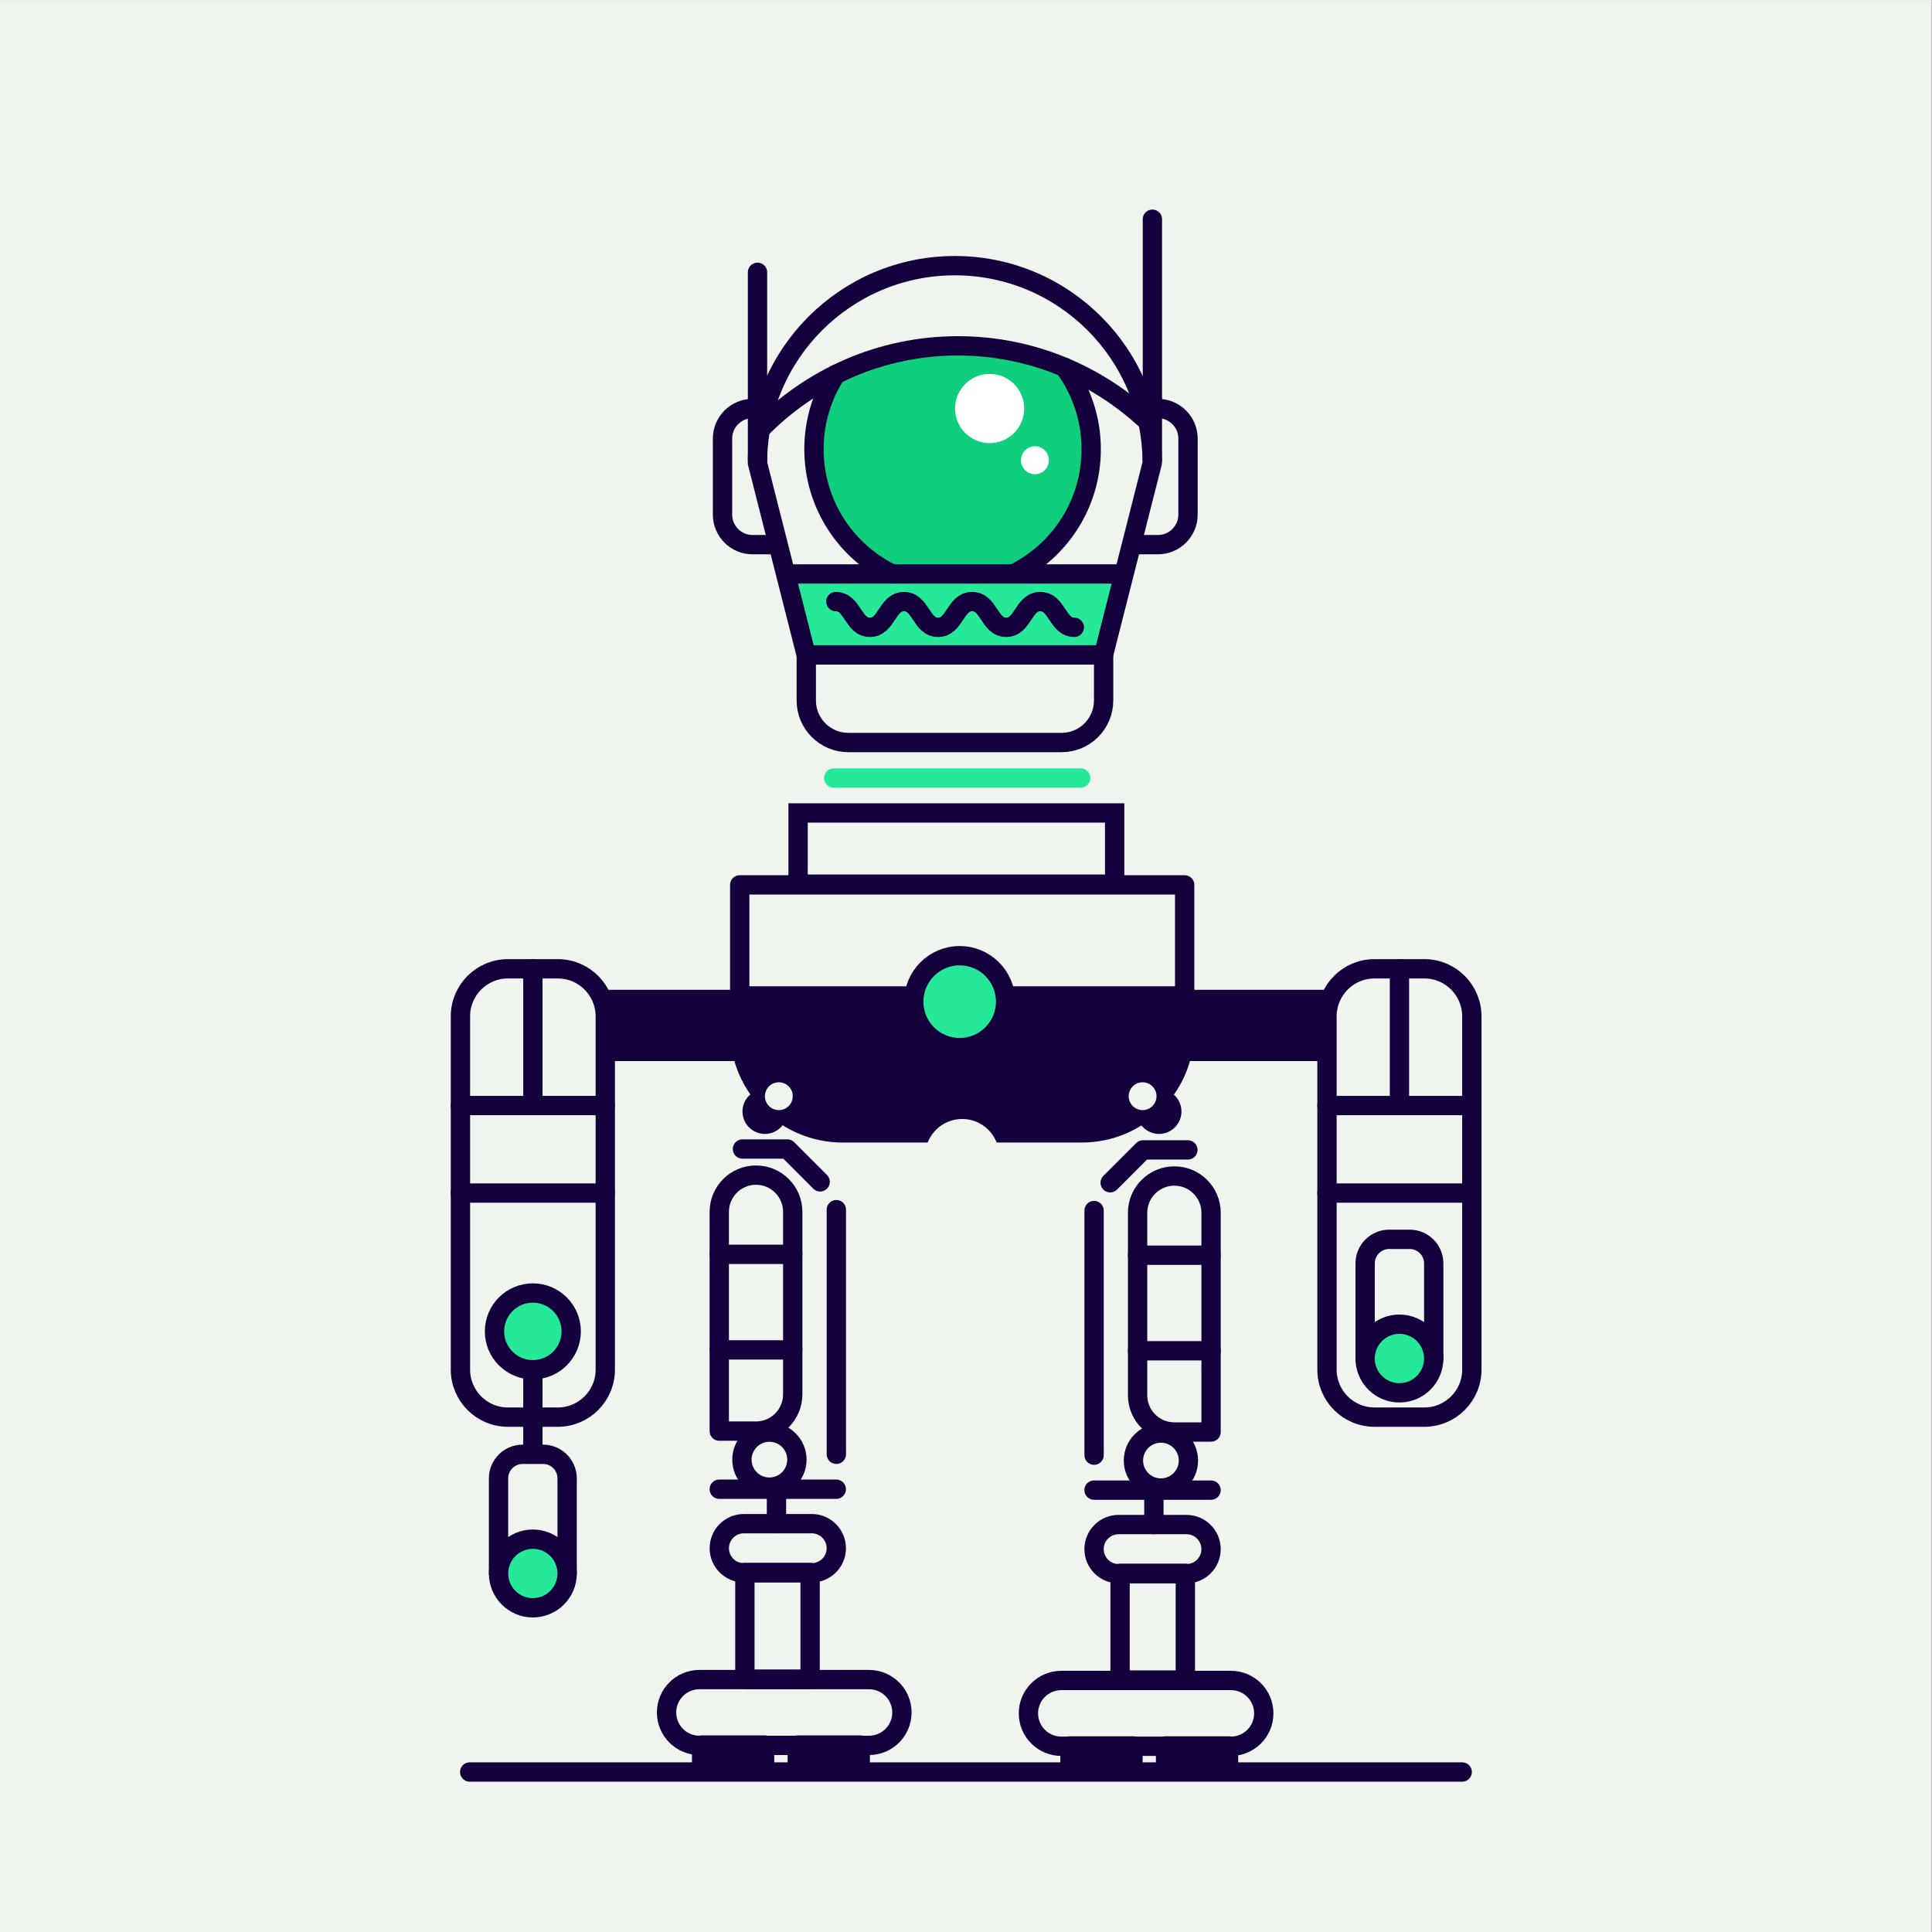 <?xml version="1.0" encoding="UTF-8" standalone="no"?>
<!DOCTYPE svg PUBLIC "-//W3C//DTD SVG 1.1//EN" "http://www.w3.org/Graphics/SVG/1.1/DTD/svg11.dtd">
<svg width="100%" height="100%" viewBox="0 0 1200 1200" version="1.1" xmlns="http://www.w3.org/2000/svg" xmlns:xlink="http://www.w3.org/1999/xlink" xml:space="preserve" xmlns:serif="http://www.serif.com/" style="fill-rule:evenodd;clip-rule:evenodd;stroke-linecap:round;stroke-miterlimit:10;">
    <rect x="0" y="0" width="1200" height="1200" fill="#808080" stroke="none"/>
    <g transform="matrix(1,0,0,1,-4215,0)">
        <g id="Regulus_Prime" transform="matrix(1.587,0,0,1.429,4208.65,1.429)">
            <rect x="4" y="-1" width="756" height="840" style="fill:none;"/>
            <clipPath id="_clip1">
                <rect x="4" y="-1" width="756" height="840"/>
            </clipPath>
            <g clip-path="url(#_clip1)">
                <g transform="matrix(0.394,0,0,0.806,4,-30.867)">
                    <g id="Background">
                        <rect x="0" y="37.076" width="1920" height="1042.74" style="fill:rgb(239,244,238);"/>
                    </g>
                </g>
                <g transform="matrix(1.707,0,0,1.707,-269.947,-283.495)">
                    <g transform="matrix(0,-0.82,-0.738,0,298.323,429.584)">
                        <path d="M-21.22,21.22L21.22,21.22" style="fill:rgb(37,232,153);fill-rule:nonzero;stroke:rgb(21,0,62);stroke-width:6px;"/>
                    </g>
                    <g transform="matrix(0,-0.82,-0.738,0,296.741,520.154)">
                        <path d="M-19.078,19.078L19.078,19.078" style="fill:rgb(21,0,62);fill-rule:nonzero;stroke:rgb(21,0,62);stroke-width:6px;"/>
                    </g>
                    <g transform="matrix(0.738,0,0,0.82,330.058,419.098)">
                        <path d="M0,0L138.234,0" style="fill:rgb(37,232,153);fill-rule:nonzero;stroke:rgb(21,0,62);stroke-width:6px;stroke-linecap:butt;stroke-linejoin:round;"/>
                    </g>
                    <g transform="matrix(0.738,0,0,0.82,330.058,455.344)">
                        <path d="M0,-44.186L1.501,-23.916L15.194,-5.416L27.194,-4.28L71.119,0L116.155,-3.228L131.251,-13.693L138.234,-33.618L135.237,-44.186L0,-44.186Z" style="fill:rgb(21,0,62);fill-rule:nonzero;"/>
                    </g>
                    <g transform="matrix(0.738,0,0,0.82,408.524,390.813)">
                        <path d="M0,77L-74.33,77C-91.976,77 -106.282,62.695 -106.282,45.048L-106.282,0L31.952,0L31.952,45.048C31.952,62.695 17.647,77 0,77Z" style="fill:none;stroke:rgb(21,0,62);stroke-width:6px;stroke-linecap:butt;stroke-linejoin:round;"/>
                    </g>
                    <g transform="matrix(0.738,0,0,0.82,391.055,420.55)">
                        <path d="M0,0C0,-7.882 -6.389,-14.271 -14.271,-14.271C-22.152,-14.271 -28.541,-7.882 -28.541,0C-28.541,7.881 -22.152,14.271 -14.271,14.271C-6.389,14.271 0,7.881 0,0" style="fill:rgb(37,232,153);fill-rule:nonzero;"/>
                    </g>
                    <g transform="matrix(0,-0.82,-0.738,0,380.52,408.843)">
                        <ellipse cx="-14.271" cy="0" rx="14.271" ry="14.271" style="fill:none;stroke:rgb(21,0,62);stroke-width:6px;stroke-linecap:butt;stroke-linejoin:round;"/>
                    </g>
                    <g transform="matrix(0.738,0,0,0.82,341.005,448.509)">
                        <path d="M0,0C0,-3.848 -3.119,-6.967 -6.967,-6.967C-10.814,-6.967 -13.933,-3.848 -13.933,0C-13.933,3.848 -10.814,6.967 -6.967,6.967C-3.119,6.967 0,3.848 0,0" style="fill:rgb(21,0,62);fill-rule:nonzero;"/>
                    </g>
                    <g transform="matrix(0.738,0,0,0.82,431.366,448.509)">
                        <path d="M0,0C0,-3.848 -3.119,-6.967 -6.967,-6.967C-10.814,-6.967 -13.933,-3.848 -13.933,0C-13.933,3.848 -10.814,6.967 -6.967,6.967C-3.119,6.967 0,3.848 0,0" style="fill:rgb(21,0,62);fill-rule:nonzero;"/>
                    </g>
                    <g transform="matrix(0.738,0,0,0.82,389.576,459.844)">
                        <path d="M0,0C0,-6.351 -5.149,-11.5 -11.5,-11.5C-17.851,-11.5 -23,-6.351 -23,0C-23,6.351 -17.851,11.5 -11.5,11.5C-5.149,11.5 0,6.351 0,0" style="fill:rgb(239,244,238);fill-rule:nonzero;"/>
                    </g>
                    <g transform="matrix(0.738,0,0,0.82,425.65,444.617)">
                        <path d="M0,0C0,-2.388 -1.936,-4.324 -4.324,-4.324C-6.712,-4.324 -8.648,-2.388 -8.648,0C-8.648,2.388 -6.712,4.324 -4.324,4.324C-1.936,4.324 0,2.388 0,0" style="fill:rgb(239,244,238);fill-rule:nonzero;"/>
                    </g>
                    <g transform="matrix(0.738,0,0,0.82,342.246,444.617)">
                        <path d="M0,0C0,-2.388 -1.936,-4.324 -4.324,-4.324C-6.712,-4.324 -8.648,-2.388 -8.648,0C-8.648,2.388 -6.712,4.324 -4.324,4.324C-1.936,4.324 0,2.388 0,0" style="fill:rgb(239,244,238);fill-rule:nonzero;"/>
                    </g>
                    <g transform="matrix(0.738,0,0,0.82,333.82,464.712)">
                        <path d="M0,79.493L-11.413,79.493L-11.413,11.413C-11.413,5.11 -6.303,0 0,0C6.303,0 11.413,5.11 11.413,11.413L11.413,68.08C11.413,74.383 6.303,79.493 0,79.493Z" style="fill:none;stroke:rgb(21,0,62);stroke-width:6px;stroke-linecap:butt;stroke-linejoin:round;"/>
                    </g>
                    <g transform="matrix(0,0.82,0.738,0,380.27,504.649)">
                        <path d="M-37.979,-37.979L37.979,-37.979" style="fill:none;stroke:rgb(21,0,62);stroke-width:6px;stroke-linejoin:round;"/>
                    </g>
                    <g transform="matrix(0.738,0,0,0.82,346.598,553.461)">
                        <path d="M0,15.261L-21.089,15.261C-25.303,15.261 -28.719,11.845 -28.719,7.631C-28.719,3.416 -25.303,0 -21.089,0L0,0C4.214,0 7.63,3.416 7.63,7.631C7.63,11.845 4.214,15.261 0,15.261Z" style="fill:none;stroke:rgb(21,0,62);stroke-width:6px;stroke-linejoin:round;"/>
                    </g>
                    <g transform="matrix(0.738,0,0,0.82,359.738,593.162)">
                        <path d="M0,20.429L-52.692,20.429C-58.334,20.429 -62.907,15.856 -62.907,10.214C-62.907,4.573 -58.334,0 -52.692,0L0,0C5.641,0 10.215,4.573 10.215,10.214C10.215,15.856 5.641,20.429 0,20.429Z" style="fill:none;stroke:rgb(21,0,62);stroke-width:6px;stroke-linejoin:round;"/>
                    </g>
                    <g transform="matrix(-0.738,0,0,0.82,961.777,311.554)">
                        <rect x="834.078" y="310.156" width="20.269" height="33.136" style="fill:none;stroke:rgb(21,0,62);stroke-width:6px;stroke-linejoin:round;"/>
                    </g>
                    <g transform="matrix(0.738,0,0,0.82,325.395,544.692)">
                        <path d="M0,0L36.35,0" style="fill:none;stroke:rgb(21,0,62);stroke-width:6px;stroke-linejoin:round;"/>
                    </g>
                    <g transform="matrix(-0.738,0,0,0.82,941.427,378.145)">
                        <rect x="820.649" y="282.545" width="19.563" height="7.181" style="fill:rgb(21,0,62);stroke:rgb(21,0,62);stroke-width:6px;stroke-linecap:butt;stroke-linejoin:round;"/>
                    </g>
                    <g transform="matrix(-0.738,0,0,0.82,985.276,378.145)">
                        <rect x="850.346" y="282.545" width="19.563" height="7.181" style="fill:rgb(21,0,62);stroke:rgb(21,0,62);stroke-width:6px;stroke-linecap:butt;stroke-linejoin:round;"/>
                    </g>
                    <g transform="matrix(0.738,0,0,0.82,325.395,509.212)">
                        <path d="M0,0L22.825,0" style="fill:rgb(21,0,62);fill-rule:nonzero;stroke:rgb(21,0,62);stroke-width:6px;stroke-linecap:butt;stroke-linejoin:round;"/>
                    </g>
                    <g transform="matrix(0.738,0,0,0.82,325.395,484.876)">
                        <path d="M0,0L22.825,0" style="fill:rgb(21,0,62);fill-rule:nonzero;stroke:rgb(21,0,62);stroke-width:6px;stroke-linecap:butt;stroke-linejoin:round;"/>
                    </g>
                    <g transform="matrix(0,-0.82,-0.738,0,336.895,530.156)">
                        <ellipse cx="-8.541" cy="0" rx="8.542" ry="8.541" style="fill:none;stroke:rgb(21,0,62);stroke-width:6px;stroke-linejoin:round;"/>
                    </g>
                    <g transform="matrix(0,-0.82,-0.738,0,342.456,549.077)">
                        <path d="M-5.345,5.345L5.345,5.345" style="fill:none;stroke:rgb(21,0,62);stroke-width:6px;stroke-linejoin:round;"/>
                    </g>
                    <g transform="matrix(0.738,0,0,0.82,330.718,466.428)">
                        <path d="M0,-10.201L13.933,-10.201L24.135,0" style="fill:none;stroke:rgb(21,0,62);stroke-width:6px;stroke-linejoin:round;"/>
                    </g>
                    <g transform="matrix(0.738,0,0,0.82,429.736,464.939)">
                        <path d="M0,79.493L11.413,79.493L11.413,11.413C11.413,5.11 6.303,0 0,0C-6.303,0 -11.413,5.11 -11.413,11.413L-11.413,68.08C-11.413,74.383 -6.303,79.493 0,79.493Z" style="fill:none;stroke:rgb(21,0,62);stroke-width:6px;stroke-linecap:butt;stroke-linejoin:round;"/>
                    </g>
                    <g transform="matrix(0,0.82,0.738,0,439.365,504.877)">
                        <path d="M-37.979,-37.979L37.979,-37.979" style="fill:none;stroke:rgb(21,0,62);stroke-width:6px;stroke-linejoin:round;"/>
                    </g>
                    <g transform="matrix(0.738,0,0,0.82,416.959,553.689)">
                        <path d="M0,15.261L21.089,15.261C25.303,15.261 28.719,11.845 28.719,7.631C28.719,3.416 25.303,0 21.089,0L0,0C-4.214,0 -7.63,3.416 -7.63,7.631C-7.63,11.845 -4.214,15.261 0,15.261Z" style="fill:none;stroke:rgb(21,0,62);stroke-width:6px;stroke-linejoin:round;"/>
                    </g>
                    <g transform="matrix(0.738,0,0,0.82,403.819,593.389)">
                        <path d="M0,20.429L52.692,20.429C58.334,20.429 62.907,15.856 62.907,10.214C62.907,4.573 58.334,0 52.692,0L0,0C-5.641,0 -10.215,4.573 -10.215,10.214C-10.215,15.856 -5.641,20.429 0,20.429Z" style="fill:none;stroke:rgb(21,0,62);stroke-width:6px;stroke-linejoin:round;"/>
                    </g>
                    <g transform="matrix(0.738,0,0,0.82,-284.756,312.011)">
                        <rect x="951.291" y="309.878" width="20.269" height="33.136" style="fill:none;stroke:rgb(21,0,62);stroke-width:6px;stroke-linejoin:round;"/>
                    </g>
                    <g transform="matrix(-0.738,0,0,0.82,411.326,544.92)">
                        <path d="M-36.35,0L0,0" style="fill:none;stroke:rgb(21,0,62);stroke-width:6px;stroke-linejoin:round;"/>
                    </g>
                    <g transform="matrix(0.738,0,0,0.82,-284.756,378.599)">
                        <rect x="965.425" y="282.268" width="19.563" height="7.181" style="fill:rgb(21,0,62);stroke:rgb(21,0,62);stroke-width:6px;stroke-linecap:butt;stroke-linejoin:round;"/>
                    </g>
                    <g transform="matrix(0.738,0,0,0.82,-284.756,378.599)">
                        <rect x="935.728" y="282.268" width="19.563" height="7.181" style="fill:rgb(21,0,62);stroke:rgb(21,0,62);stroke-width:6px;stroke-linecap:butt;stroke-linejoin:round;"/>
                    </g>
                    <g transform="matrix(-0.738,0,0,0.82,421.311,509.439)">
                        <path d="M-22.825,0L0,0" style="fill:rgb(21,0,62);fill-rule:nonzero;stroke:rgb(21,0,62);stroke-width:6px;stroke-linecap:butt;stroke-linejoin:round;"/>
                    </g>
                    <g transform="matrix(-0.738,0,0,0.82,421.311,485.103)">
                        <path d="M-22.825,0L0,0" style="fill:rgb(21,0,62);fill-rule:nonzero;stroke:rgb(21,0,62);stroke-width:6px;stroke-linecap:butt;stroke-linejoin:round;"/>
                    </g>
                    <g transform="matrix(0,0.82,0.738,0,426.662,530.384)">
                        <ellipse cx="8.542" cy="0" rx="8.542" ry="8.541" style="fill:none;stroke:rgb(21,0,62);stroke-width:6px;stroke-linejoin:round;"/>
                    </g>
                    <g transform="matrix(0,-0.82,-0.738,0,428.993,549.304)">
                        <path d="M-5.345,5.345L5.345,5.345" style="fill:none;stroke:rgb(21,0,62);stroke-width:6px;stroke-linejoin:round;"/>
                    </g>
                    <g transform="matrix(0.738,0,0,0.82,432.839,466.656)">
                        <path d="M0,-10.201L-13.933,-10.201L-24.134,0" style="fill:none;stroke:rgb(21,0,62);stroke-width:6px;stroke-linejoin:round;"/>
                    </g>
                    <g transform="matrix(0.738,0,0,0.82,288.372,412.176)">
                        <path d="M0,139.219L-15.481,139.219C-23.633,139.219 -30.241,132.611 -30.241,124.46L-30.241,14.76C-30.241,6.608 -23.633,0 -15.481,0L0,0C8.151,0 14.759,6.608 14.759,14.76L14.759,124.46C14.759,132.611 8.151,139.219 0,139.219Z" style="fill:none;stroke:rgb(21,0,62);stroke-width:6px;stroke-linejoin:round;"/>
                    </g>
                    <g transform="matrix(0.738,0,0,0.82,291.453,504.504)">
                        <path d="M0,0C0,-6.58 -5.334,-11.914 -11.914,-11.914C-18.495,-11.914 -23.829,-6.58 -23.829,0C-23.829,6.58 -18.495,11.914 -11.914,11.914C-5.334,11.914 0,6.58 0,0" style="fill:rgb(37,232,153);fill-rule:nonzero;"/>
                    </g>
                    <g transform="matrix(0,-0.82,-0.738,0,282.657,494.731)">
                        <ellipse cx="-11.915" cy="0" rx="11.914" ry="11.915" style="fill:none;stroke:rgb(21,0,62);stroke-width:6px;"/>
                    </g>
                    <g transform="matrix(0.738,0,0,0.82,266.045,446.991)">
                        <path d="M0,0L45,0" style="fill:none;stroke:rgb(21,0,62);stroke-width:6px;stroke-linejoin:round;"/>
                    </g>
                    <g transform="matrix(0.738,0,0,0.82,266.045,469.278)">
                        <path d="M0,0L45,0" style="fill:none;stroke:rgb(21,0,62);stroke-width:6px;stroke-linejoin:round;"/>
                    </g>
                    <g transform="matrix(-0.738,0,0,0.82,915.261,5.928)">
                        <rect x="791.058" y="501.946" width="43.303" height="22.129" style="fill:rgb(21,0,62);"/>
                    </g>
                    <g transform="matrix(0.738,0,0,0.82,274.79,535.799)">
                        <path d="M0,37L0,7.481C0,3.349 3.349,0 7.481,0L13.831,0C17.962,0 21.312,3.349 21.312,7.481L21.312,37" style="fill:rgb(239,244,238);fill-rule:nonzero;stroke:rgb(21,0,62);stroke-width:6px;"/>
                    </g>
                    <g transform="matrix(0.738,0,0,0.82,290.524,566.151)">
                        <path d="M0,0C0,-5.885 -4.771,-10.656 -10.656,-10.656C-16.541,-10.656 -21.312,-5.885 -21.312,0C-21.312,5.885 -16.541,10.656 -10.656,10.656C-4.771,10.656 0,5.885 0,0" style="fill:rgb(37,232,153);fill-rule:nonzero;"/>
                    </g>
                    <g transform="matrix(0,-0.82,-0.738,0,282.657,557.409)">
                        <circle cx="-10.656" cy="0" r="10.656" style="fill:none;stroke:rgb(21,0,62);stroke-width:6px;"/>
                    </g>
                    <g transform="matrix(0.738,0,0,0.82,475.628,412.176)">
                        <path d="M0,139.219L15.481,139.219C23.633,139.219 30.241,132.611 30.241,124.46L30.241,14.76C30.241,6.608 23.633,0 15.481,0L0,0C-8.151,0 -14.759,6.608 -14.759,14.76L-14.759,124.46C-14.759,132.611 -8.151,139.219 0,139.219Z" style="fill:none;stroke:rgb(21,0,62);stroke-width:6px;stroke-linejoin:round;"/>
                    </g>
                    <g transform="matrix(-0.738,0,0,0.82,464.732,446.991)">
                        <path d="M-45,0L0,0" style="fill:none;stroke:rgb(21,0,62);stroke-width:6px;stroke-linejoin:round;"/>
                    </g>
                    <g transform="matrix(-0.738,0,0,0.82,464.732,469.278)">
                        <path d="M-45,0L0,0" style="fill:none;stroke:rgb(21,0,62);stroke-width:6px;stroke-linejoin:round;"/>
                    </g>
                    <g transform="matrix(0,-0.82,-0.738,0,497.01,429.584)">
                        <path d="M-21.22,21.22L21.22,21.22" style="fill:rgb(37,232,153);fill-rule:nonzero;stroke:rgb(21,0,62);stroke-width:6px;"/>
                    </g>
                    <g transform="matrix(0.738,0,0,0.82,-284.756,5.928)">
                        <rect x="971.876" y="501.946" width="43.303" height="22.129" style="fill:rgb(21,0,62);"/>
                    </g>
                    <g transform="matrix(0.738,0,0,0.82,489.21,481.061)">
                        <path d="M0,37L0,7.48C0,3.349 -3.349,0 -7.48,0L-13.831,0C-17.963,0 -21.312,3.349 -21.312,7.48L-21.312,37" style="fill:rgb(239,244,238);fill-rule:nonzero;stroke:rgb(21,0,62);stroke-width:6px;"/>
                    </g>
                    <g transform="matrix(0.738,0,0,0.82,473.476,511.413)">
                        <path d="M0,0C0,-5.885 4.771,-10.656 10.656,-10.656C16.541,-10.656 21.312,-5.885 21.312,0C21.312,5.885 16.541,10.656 10.656,10.656C4.771,10.656 0,5.885 0,0" style="fill:rgb(37,232,153);fill-rule:nonzero;"/>
                    </g>
                    <g transform="matrix(0,0.82,0.738,0,481.343,502.672)">
                        <circle cx="10.656" cy="0" r="10.656" style="fill:none;stroke:rgb(21,0,62);stroke-width:6px;"/>
                    </g>
                    <g transform="matrix(-0.738,0,0,0.82,1043.77,-84.104)">
                        <rect x="850.565" y="556.828" width="98.353" height="22.118" style="fill:none;stroke:rgb(21,0,62);stroke-width:6px;"/>
                    </g>
                    <g transform="matrix(0.738,0,0,0.82,351.651,363.602)">
                        <path d="M0,0L76.714,0" style="fill:none;stroke:rgb(37,232,153);stroke-width:6px;"/>
                    </g>
                    <g transform="matrix(0.738,0,0,0.82,340.845,332.256)">
                        <path d="M0,-25.122L96.423,-25.122L104.594,-22.004L98.449,0L6.068,0L0,-25.122Z" style="fill:rgb(37,232,153);fill-rule:nonzero;"/>
                    </g>
                    <g transform="matrix(0.738,0,0,0.82,403.886,332.257)">
                        <path d="M0,27.197L-66.263,27.197C-73.475,27.197 -79.321,21.35 -79.321,14.138L-79.321,0L13.059,0L13.059,14.138C13.059,21.35 7.212,27.197 0,27.197Z" style="fill:rgb(239,244,238);fill-rule:nonzero;stroke:rgb(21,0,62);stroke-width:6px;"/>
                    </g>
                    <g transform="matrix(0.738,0,0,0.82,366.922,251.341)">
                        <path d="M0,73.517C-14.503,67.148 -24.631,52.658 -24.631,35.803C-24.631,25.856 -21.103,16.732 -15.23,9.615C-7.678,0.465 39.825,0 47.368,8.515C53.803,15.779 57.71,25.335 57.71,35.803C57.71,52.657 47.583,67.145 33.083,73.515" style="fill:rgb(15,206,124);fill-rule:nonzero;"/>
                    </g>
                    <g transform="matrix(0.738,0,0,0.82,365.001,260.852)">
                        <path d="M0,61.921C-14.351,54.939 -24.241,40.216 -24.241,23.184C-24.241,14.648 -21.757,6.692 -17.472,0" style="fill:none;stroke:rgb(21,0,62);stroke-width:6px;"/>
                    </g>
                    <g transform="matrix(0.738,0,0,0.82,404.532,311.466)">
                        <path d="M0,-63.965C5.232,-56.836 8.322,-48.038 8.322,-38.517C8.322,-21.662 -1.364,-7.069 -15.473,0" style="fill:none;stroke:rgb(21,0,62);stroke-width:6px;"/>
                    </g>
                    <g transform="matrix(0.738,0,0,0.82,334.159,281.96)">
                        <path d="M0,1.773C0,-32.09 27.451,-59.541 61.314,-59.541C95.177,-59.541 122.629,-32.09 122.629,1.773L107.505,61.314L15.124,61.314L0,1.773Z" style="fill:none;stroke:rgb(21,0,62);stroke-width:6px;"/>
                    </g>
                    <g transform="matrix(0,-0.82,-0.738,0,355.699,258.753)">
                        <path d="M-29.176,29.176L29.176,29.176" style="fill:none;stroke:rgb(21,0,62);stroke-width:6px;"/>
                    </g>
                    <g transform="matrix(0,-0.82,-0.738,0,452.316,251.995)">
                        <path d="M-37.414,37.414L37.414,37.414" style="fill:none;stroke:rgb(21,0,62);stroke-width:6px;"/>
                    </g>
                    <g transform="matrix(0.738,0,0,0.82,337.685,269.516)">
                        <path d="M0,42.266L-6.329,42.266C-11.45,42.266 -15.64,38.076 -15.64,32.956L-15.64,9.31C-15.64,4.19 -11.45,0 -6.329,0L-3.645,0" style="fill:none;stroke:rgb(21,0,62);stroke-width:6px;"/>
                    </g>
                    <g transform="matrix(0.738,0,0,0.82,421.329,269.516)">
                        <path d="M0,42.266L6.329,42.266C11.45,42.266 15.64,38.076 15.64,32.956L15.64,9.31C15.64,4.19 11.45,0 6.329,0L3.645,0" style="fill:none;stroke:rgb(21,0,62);stroke-width:6px;"/>
                    </g>
                    <g transform="matrix(0.738,0,0,0.82,334.646,253.554)">
                        <path d="M0,26.145C15.772,9.991 37.56,0 61.626,0C84.383,0 105.102,8.933 120.624,23.562" style="fill:none;stroke:rgb(21,0,62);stroke-width:6px;"/>
                    </g>
                    <g transform="matrix(0.738,0,0,0.82,340.845,311.645)">
                        <path d="M0,0L104.594,0" style="fill:none;stroke:rgb(21,0,62);stroke-width:6px;"/>
                    </g>
                    <g transform="matrix(0.738,0,0,0.82,395.313,269.516)">
                        <path d="M0,0C0,5.932 -4.809,10.74 -10.74,10.74C-16.672,10.74 -21.48,5.932 -21.48,0C-21.48,-5.932 -16.672,-10.74 -10.74,-10.74C-4.809,-10.74 0,-5.932 0,0" style="fill:white;fill-rule:nonzero;"/>
                    </g>
                    <g transform="matrix(0.738,0,0,0.82,400.979,282.687)">
                        <path d="M0,0C0,2.398 -1.944,4.343 -4.343,4.343C-6.741,4.343 -8.685,2.398 -8.685,0C-8.685,-2.398 -6.741,-4.343 -4.343,-4.343C-1.944,-4.343 0,-2.398 0,0" style="fill:white;fill-rule:nonzero;"/>
                    </g>
                    <g transform="matrix(0.738,0,0,0.82,406.807,318.67)">
                        <path d="M0,8C-5.29,8 -5.29,0 -10.581,0C-15.871,0 -15.871,8 -21.161,8C-26.453,8 -26.453,0 -31.745,0C-37.039,0 -37.039,8 -42.332,8C-47.624,8 -47.624,0 -52.916,0C-58.212,0 -58.212,8 -63.507,8C-68.803,8 -68.803,0 -74.099,0" style="fill:none;stroke:rgb(21,0,62);stroke-width:6px;"/>
                    </g>
                    <g transform="matrix(-0.738,0,0,0.82,268.179,616.696)">
                        <path d="M-308.341,0L0,0" style="fill:rgb(21,0,62);fill-rule:nonzero;stroke:rgb(21,0,62);stroke-width:6px;"/>
                    </g>
                </g>
            </g>
        </g>
    </g>
</svg>
